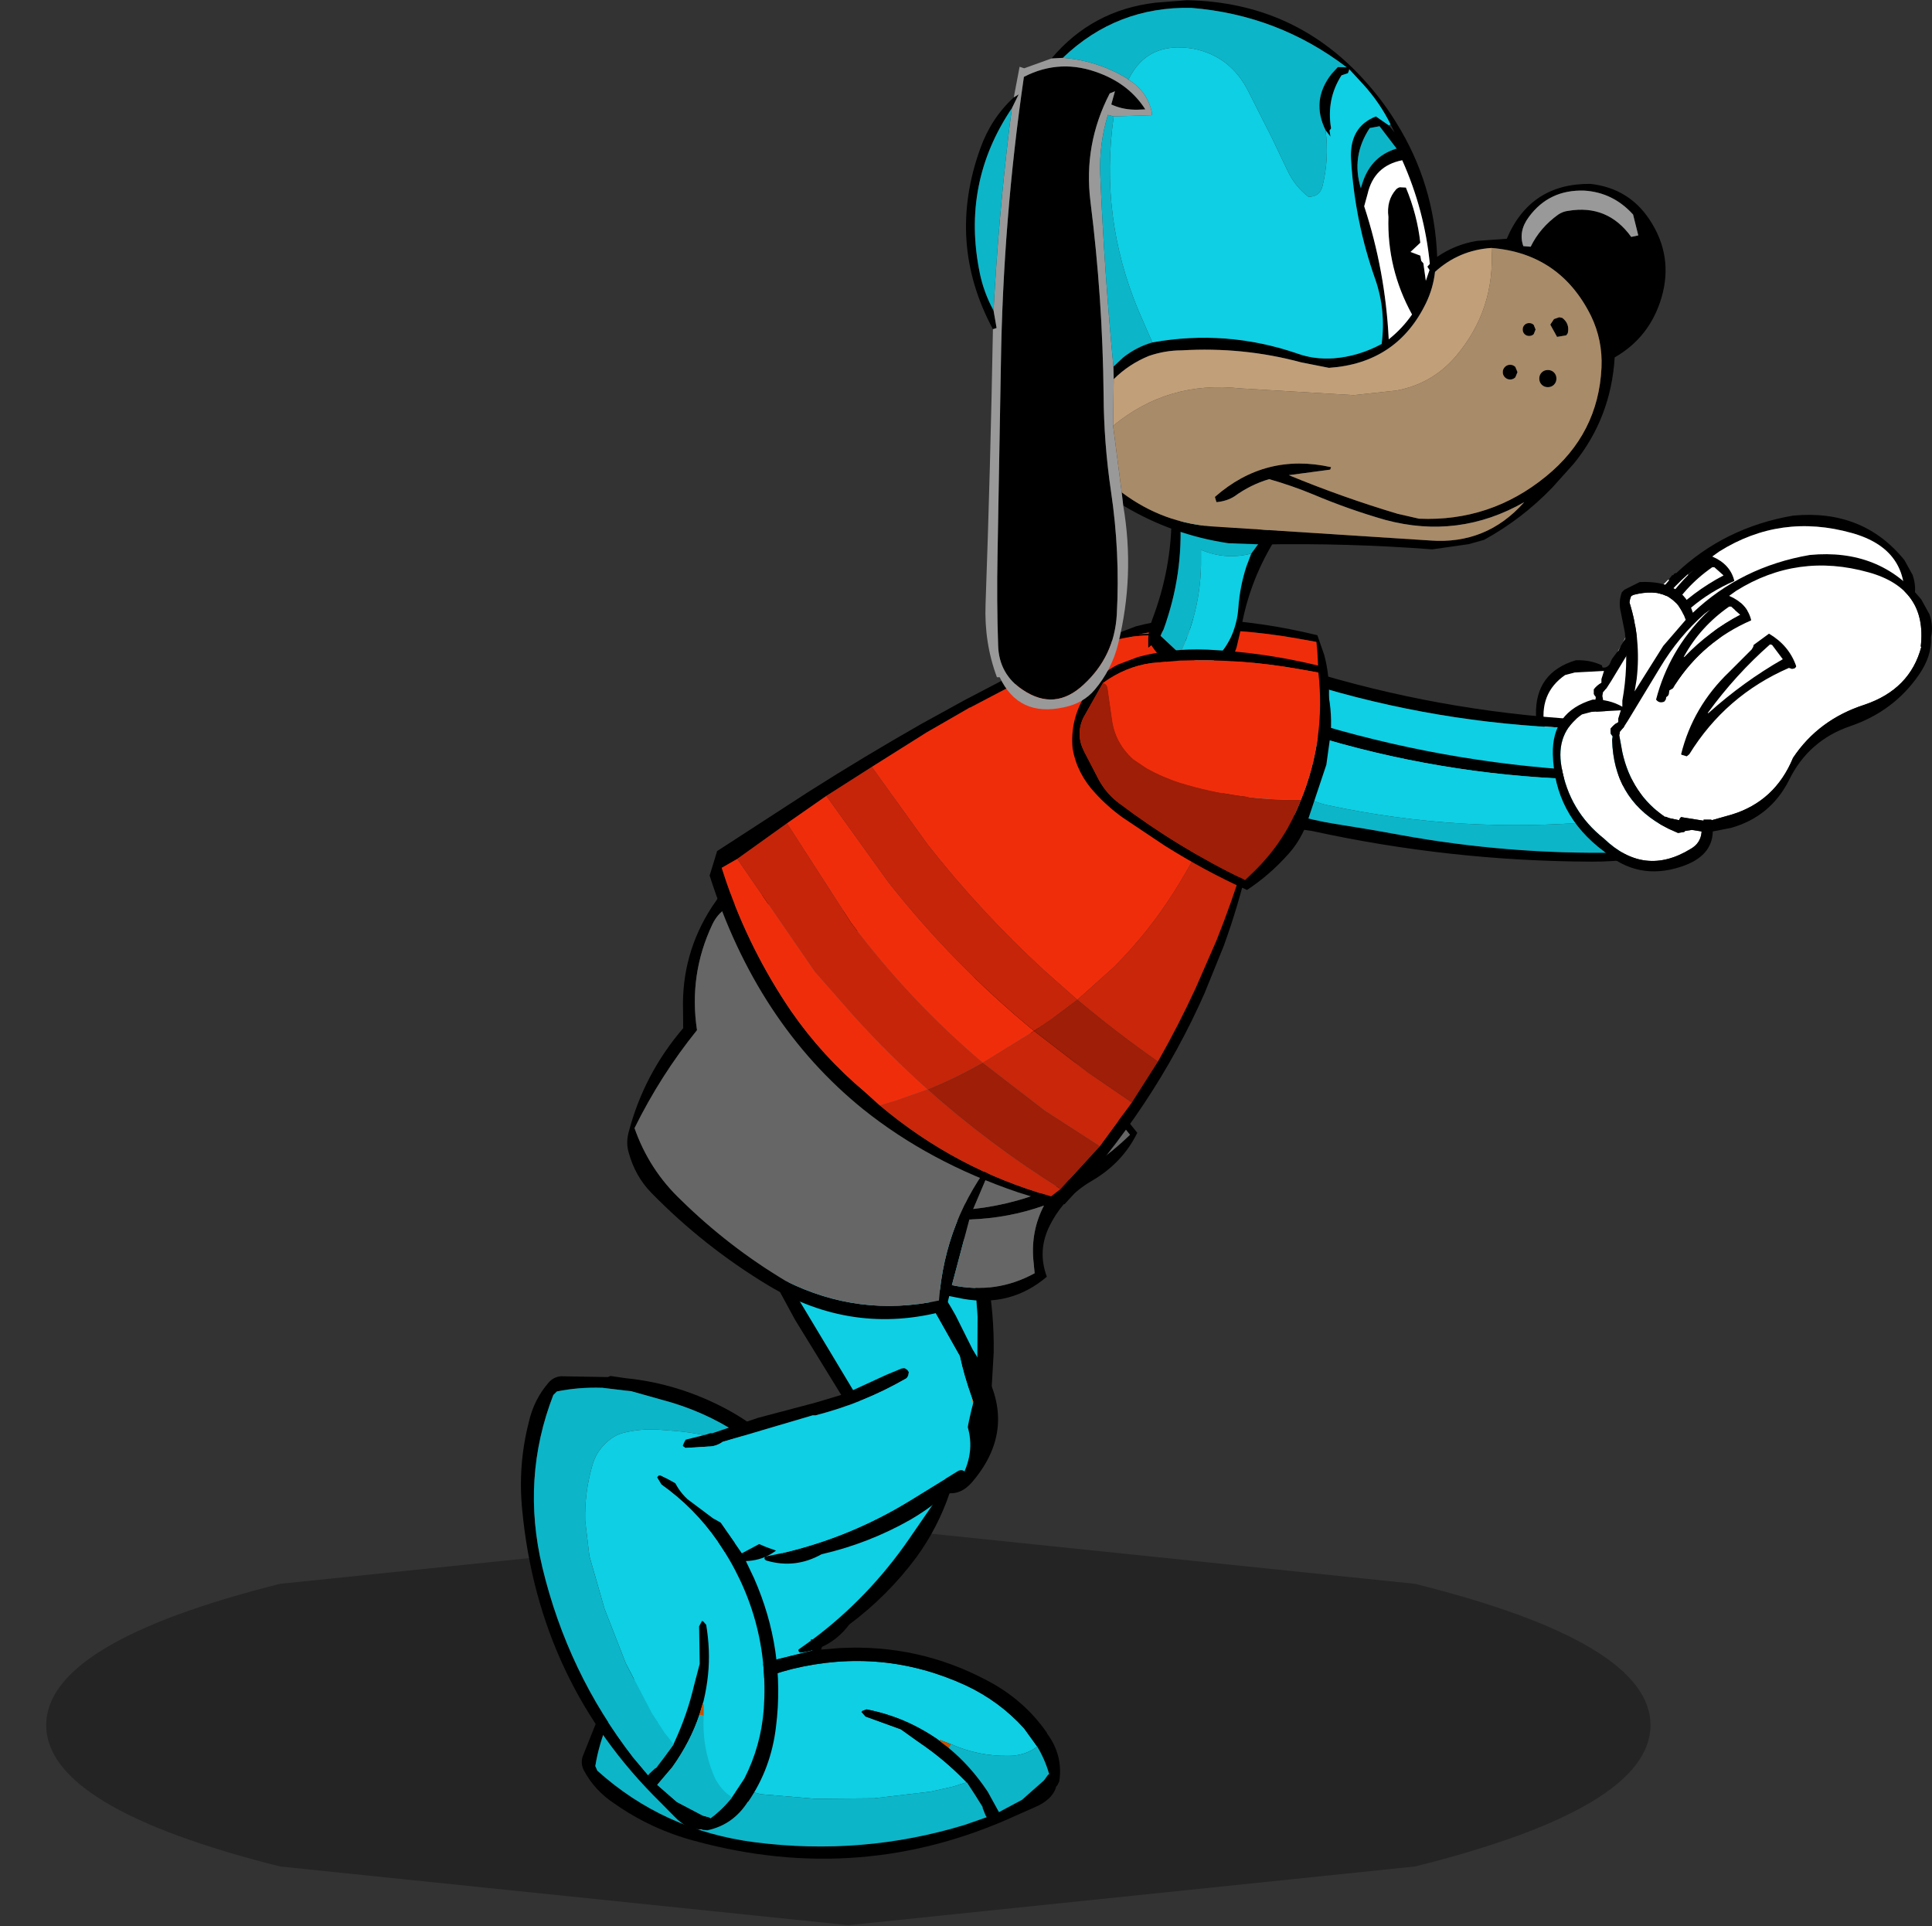 <?xml version="1.0" encoding="UTF-8" standalone="no"?>
<svg xmlns:xlink="http://www.w3.org/1999/xlink" height="188.45px" width="189.05px" xmlns="http://www.w3.org/2000/svg">
  <rect width="100%" height="100%" fill="#333333" stroke="none"/>
  <g transform="matrix(1.0, 0.0, 0.0, 1.0, 118.4, 74.55)">
    <use height="59.0" transform="matrix(0.801, 0.0, 0.0, 0.664, -113.879, 74.656)" width="196.0" xlink:href="#sprite0"/>
    <use height="34.6" transform="matrix(0.994, -0.105, 0.105, 0.994, -37.218, 39.029)" width="14.25" xlink:href="#sprite2"/>
    <use height="28.35" transform="matrix(1.0, 0.0, 0.0, 1.0, -61.45, 78.95)" width="46.8" xlink:href="#sprite3"/>
    <use height="25.35" transform="matrix(0.93, 0.362, -0.362, 0.93, -44.25, 59.656)" width="21.85" xlink:href="#sprite4"/>
    <use height="34.6" transform="matrix(0.809, -0.585, 0.585, 0.809, -48.112, 45.9)" width="14.25" xlink:href="#sprite2"/>
    <use height="60.8" transform="matrix(-0.511, -0.311, -0.311, 0.511, -4.544, 32.179)" width="78.75" xlink:href="#shape4"/>
    <use height="31.0" transform="matrix(1.0, 0.0, 0.0, 1.0, 31.9, -24.15)" width="37.1" xlink:href="#sprite5"/>
    <use height="75.8" transform="matrix(-0.081, 0.594, 0.594, 0.081, 0.239, -10.169)" width="18.25" xlink:href="#shape6"/>
    <use height="41.7" transform="matrix(-0.143, 0.582, 0.582, 0.143, -10.853, -17.646)" width="38.35" xlink:href="#shape7"/>
    <use height="95.5" transform="matrix(-0.413, -0.433, -0.433, 0.413, 21.186, 9.495)" width="81.0" xlink:href="#shape8"/>
    <use height="75.8" transform="matrix(-0.081, 0.594, 0.594, 0.081, 0.439, -5.169)" width="18.25" xlink:href="#shape6"/>
    <use height="28.0" transform="matrix(-0.6, 0.0, 0.0, 0.6, 6.59, -25.55)" width="21.05" xlink:href="#sprite6"/>
    <use height="41.7" transform="matrix(-0.143, 0.582, 0.582, 0.143, -10.653, -14.646)" width="38.35" xlink:href="#shape7"/>
    <use height="31.0" transform="matrix(1.0, 0.0, 0.0, 1.0, 33.55, -20.3)" width="37.1" xlink:href="#sprite7"/>
    <use height="28.35" transform="matrix(0.355, 0.934, -0.934, 0.355, -46.343, 53.529)" width="46.8" xlink:href="#sprite3"/>
    <use height="25.35" transform="matrix(0.705, 0.707, -0.707, 0.705, -36.204, 51.259)" width="21.85" xlink:href="#sprite4"/>
    <use height="115.65" transform="matrix(-0.6, 0.0, 0.0, 0.6, 44.58, -74.529)" width="114.1" xlink:href="#shape11"/>
  </g>
  <defs>
    <g id="sprite0" transform="matrix(1.0, 0.0, 0.0, 1.0, 113.2, 27.4)">
      <use height="59.0" transform="matrix(1.0, 0.0, 0.0, 1.0, -113.2, -27.4)" width="196.0" xlink:href="#sprite1"/>
    </g>
    <g id="sprite1" transform="matrix(1.0, 0.0, 0.0, 1.0, 98.0, 29.55)">
      <use height="7.5" transform="matrix(4.083, 0.0, 0.0, 7.86, -98, -29.525)" width="48.0" xlink:href="#shape0"/>
    </g>
    <g id="shape0" transform="matrix(1.0, 0.0, 0.0, 1.0, 24.0, 3.75)">
      <path d="M24.0 0.0 Q24.0 1.55 16.95 2.65 L0.0 3.75 -17.0 2.65 Q-24.0 1.55 -24.0 0.0 -24.0 -1.55 -17.0 -2.65 L0.0 -3.75 16.95 -2.65 Q24.0 -1.55 24.0 0.0" fill="#000000" fill-opacity="0.286" fill-rule="evenodd" stroke="none"/>
    </g>
    <g id="sprite2" transform="matrix(1.0, 0.0, 0.0, 1.0, 7.1, 14.4)">
      <use height="34.6" transform="matrix(1.0, 0.0, 0.0, 1.0, -7.1, -14.4)" width="14.25" xlink:href="#shape1"/>
    </g>
    <g id="shape1" transform="matrix(1.0, 0.0, 0.0, 1.0, 7.1, 14.4)">
      <path d="M3.45 13.45 Q4.1 11.2 4.9 9.4 L5.7 2.3 5.8 -0.95 Q5.5 -6.05 3.4 -10.6 L2.75 -11.45 2.1 -12.2 Q0.1 -13.35 -1.85 -12.85 -4.05 -10.6 -4.4 -7.2 L-5.65 7.45 -6.05 9.9 -6.2 10.25 -6.7 10.6 -7.0 10.45 -7.1 10.35 -6.1 -2.95 -5.35 -8.75 Q-4.95 -10.85 -3.8 -12.25 L-3.9 -12.4 Q-2.55 -14.4 -0.05 -14.4 4.45 -13.2 5.75 -8.7 7.8 -1.5 6.9 5.95 L6.3 9.6 6.15 11.4 6.05 11.6 Q5.4 18.45 -1.3 20.1 -3.3 20.6 -4.35 19.1 -4.2 18.35 -3.35 18.35 1.7 18.85 3.35 13.8 L3.45 13.45" fill="#000000" fill-rule="evenodd" stroke="none"/>
      <path d="M3.2 13.8 L3.45 13.45 3.35 13.8 3.2 13.8" fill="#ff6600" fill-rule="evenodd" stroke="none"/>
      <path d="M-6.2 10.25 L-6.05 9.9 -5.65 7.45 -4.4 -7.2 Q-4.05 -10.6 -1.85 -12.85 0.1 -13.35 2.1 -12.2 L2.75 -11.45 3.4 -10.6 Q5.5 -6.05 5.8 -0.95 L5.7 2.3 4.9 9.4 Q4.1 11.2 3.45 13.45 L3.2 13.8 2.5 14.05 1.7 14.1 -0.55 13.75 -3.5 12.8 -4.65 12.15 Q-5.8 11.35 -6.2 10.25" fill="#0ecfe4" fill-rule="evenodd" stroke="none"/>
    </g>
    <g id="sprite3" transform="matrix(1.0, 0.0, 0.0, 1.0, 23.4, 14.15)">
      <use height="28.35" transform="matrix(1.0, 0.0, 0.0, 1.0, -23.4, -14.15)" width="46.8" xlink:href="#shape2"/>
    </g>
    <g id="shape2" transform="matrix(1.0, 0.0, 0.0, 1.0, 23.4, 14.15)">
      <path d="M11.6 2.7 L11.35 2.5 Q10.25 1.75 9.05 1.15 6.95 0.1 4.45 -0.4 L4.05 -0.25 3.95 -0.15 4.35 0.3 7.8 1.55 9.55 2.8 Q12.0 4.45 14.05 6.55 L14.25 6.75 13.7 6.9 12.95 7.15 10.7 7.65 5.2 8.3 -0.55 8.35 -5.9 7.9 -9.3 7.05 Q-11.85 6.15 -14.0 4.55 -15.2 3.7 -15.7 2.4 -16.1 1.45 -16.0 0.5 -15.8 -1.15 -15.15 -2.65 L-14.35 -4.35 Q-13.1 -6.95 -11.25 -9.15 L-8.85 -11.9 -6.25 -13.1 -6.1 -13.4 -6.15 -13.75 -6.15 -13.9 -5.3 -13.85 Q-3.9 -13.6 -2.75 -12.7 -1.9 -12.0 -1.4 -11.1 L-1.55 -11.0 -1.6 -10.85 -1.65 -10.7 -1.55 -10.2 Q-1.2 -9.35 -1.15 -8.5 L-0.85 -6.15 -5.1 -5.1 Q-8.35 -3.8 -10.8 -1.4 L-10.85 -1.25 -10.8 -1.15 -10.75 -1.05 -9.95 -1.2 Q-6.65 -3.4 -2.85 -4.35 6.0 -6.5 14.15 -2.75 17.45 -1.2 19.85 1.45 L21.15 3.25 20.6 3.6 Q19.55 4.15 18.35 4.15 15.4 4.2 12.7 3.0 L11.65 2.6 11.6 2.7" fill="#0ecfe4" fill-rule="evenodd" stroke="none"/>
      <path d="M14.25 6.75 L14.05 6.55 Q12.0 4.45 9.55 2.8 L7.8 1.55 4.35 0.3 3.95 -0.15 4.05 -0.25 4.45 -0.4 Q6.95 0.1 9.05 1.15 10.25 1.75 11.35 2.5 L11.6 2.7 12.45 3.35 Q14.6 5.1 16.3 7.65 L17.4 9.65 19.65 8.45 21.8 6.55 22.2 6.0 22.3 5.95 22.3 5.9 Q21.9 4.5 21.15 3.25 L19.85 1.45 Q17.45 -1.2 14.15 -2.75 6.0 -6.5 -2.85 -4.35 -6.65 -3.4 -9.95 -1.2 L-10.75 -1.05 -10.8 -1.15 -10.85 -1.25 -10.8 -1.4 Q-8.35 -3.8 -5.1 -5.1 L-0.85 -6.15 -1.15 -8.5 Q-1.2 -9.35 -1.55 -10.2 L-1.65 -10.7 -1.6 -10.85 -1.55 -11.0 -1.4 -11.1 -1.35 -11.15 -0.9 -11.15 -0.75 -11.1 Q0.85 -8.75 0.0 -6.25 L1.85 -6.4 Q9.5 -6.8 16.2 -3.25 19.85 -1.35 22.1 1.9 L22.1 1.95 Q23.7 4.1 23.3 6.65 L23.1 7.05 23.0 7.15 Q22.65 8.45 20.85 9.2 L19.15 9.95 Q3.95 16.95 -12.45 12.45 -16.7 11.3 -20.25 8.8 -22.15 7.55 -23.2 5.6 -23.55 4.95 -23.35 4.25 L-21.65 0.0 -21.65 -0.1 -21.65 -0.3 -20.9 -1.65 Q-18.6 -6.25 -14.6 -9.75 -11.25 -12.65 -7.2 -14.05 L-6.9 -14.15 -6.25 -13.9 -6.2 -13.85 -6.15 -13.75 -6.1 -13.4 -6.25 -13.1 -8.85 -11.9 -11.85 -10.05 Q-15.2 -7.65 -17.7 -4.15 L-19.55 -1.65 -19.8 -1.15 -20.85 0.85 Q-21.75 3.0 -22.1 5.15 L-21.9 5.6 Q-15.4 11.45 -6.5 12.6 4.05 13.95 14.05 10.9 L16.2 10.15 16.1 10.0 15.8 9.25 15.8 9.15 15.05 7.95 14.3 6.8 14.25 6.75" fill="#000000" fill-rule="evenodd" stroke="none"/>
      <path d="M-11.85 -10.05 L-8.85 -11.9 -11.25 -9.15 -11.85 -10.05 M12.45 3.35 L11.6 2.7 11.65 2.6 12.7 3.0 12.45 3.35" fill="#ca5100" fill-rule="evenodd" stroke="none"/>
      <path d="M14.25 6.75 L14.3 6.8 15.05 7.95 15.8 9.15 15.8 9.25 16.1 10.0 16.2 10.15 14.05 10.9 Q4.05 13.95 -6.5 12.6 -15.4 11.45 -21.9 5.6 L-22.1 5.15 Q-21.75 3.0 -20.85 0.85 L-19.8 -1.15 -19.55 -1.65 -17.7 -4.15 Q-15.2 -7.65 -11.85 -10.05 L-11.25 -9.15 Q-13.1 -6.95 -14.35 -4.35 L-15.15 -2.65 Q-15.8 -1.15 -16.0 0.5 -16.1 1.45 -15.7 2.4 -15.2 3.7 -14.0 4.55 -11.85 6.15 -9.3 7.05 L-5.9 7.9 -0.55 8.35 5.2 8.3 10.7 7.65 12.95 7.15 13.7 6.9 14.25 6.75 M21.15 3.25 Q21.9 4.5 22.3 5.9 L22.3 5.95 22.2 6.0 21.8 6.55 19.65 8.45 17.4 9.65 16.3 7.65 Q14.6 5.1 12.45 3.35 L12.7 3.0 Q15.4 4.2 18.35 4.15 19.55 4.15 20.6 3.6 L21.15 3.25" fill="#0db5c8" fill-rule="evenodd" stroke="none"/>
    </g>
    <g id="sprite4" transform="matrix(1.0, 0.0, 0.0, 1.0, 11.0, 12.65)">
      <use height="25.35" transform="matrix(1.0, 0.0, 0.0, 1.0, -11.0, -12.65)" width="21.85" xlink:href="#shape3"/>
    </g>
    <g id="shape3" transform="matrix(1.0, 0.0, 0.0, 1.0, 11.0, 12.65)">
      <path d="M0.0 -10.8 Q-1.25 -6.15 -3.7 -2.0 L-3.9 -1.8 -8.3 6.3 -8.3 6.35 Q-8.45 7.1 -8.95 7.6 L-10.45 9.3 -10.75 9.35 -10.8 9.3 -10.95 8.9 -11.0 8.7 -10.1 7.2 -10.05 7.1 -10.0 7.05 -9.75 6.55 -9.6 6.4 -9.55 6.3 -7.5 2.15 -4.6 -2.85 -3.15 -5.55 -1.6 -9.75 -1.0 -11.2 -0.85 -11.4 -0.75 -11.45 -0.5 -11.5 -0.25 -11.45 -0.05 -11.15 0.0 -10.95 0.0 -10.8 M3.55 9.85 Q7.15 4.05 8.75 -2.65 L10.0 -7.95 Q10.1 -8.4 10.5 -8.45 L10.7 -8.35 10.85 -8.3 Q11.0 -4.8 10.1 -1.35 8.85 3.2 6.35 7.2 5.55 10.05 3.0 11.45 2.7 11.6 2.6 11.3 L3.55 9.85" fill="#000000" fill-rule="evenodd" stroke="none"/>
      <path d="M0.0 -10.8 L0.6 -11.55 1.0 -11.85 Q3.7 -13.2 6.5 -12.25 9.35 -11.25 10.45 -8.55 L10.5 -8.45 Q10.1 -8.4 10.0 -7.95 L8.75 -2.65 Q7.15 4.05 3.55 9.85 L2.75 10.2 Q1.1 11.05 -0.75 11.4 L-1.4 11.6 -3.65 12.25 -6.75 12.7 Q-8.25 12.75 -9.5 12.1 -10.95 11.35 -10.85 9.8 L-10.8 9.3 -10.75 9.35 -10.45 9.3 -8.95 7.6 Q-8.45 7.1 -8.3 6.35 L-8.3 6.3 -3.9 -1.8 -3.7 -2.0 Q-1.25 -6.15 0.0 -10.8" fill="#0ecfe4" fill-rule="evenodd" stroke="none"/>
    </g>
    <g id="shape4" transform="matrix(1.0, 0.0, 0.0, 1.0, 39.1, 30.45)">
      <path d="M34.9 -0.85 L33.35 1.65 Q34.95 11.45 32.1 20.9 31.6 22.55 30.4 23.65 27.5 26.4 23.85 27.35 11.9 30.4 -0.4 30.35 -16.5 30.25 -27.35 18.8 L-26.6 16.45 -28.8 15.65 Q-36.2 12.75 -38.6 5.45 -35.0 2.6 -34.65 -2.0 -34.25 -7.2 -36.75 -11.8 -39.5 -16.9 -39.0 -22.35 -29.65 -25.85 -20.0 -27.9 -8.7 -30.2 2.75 -30.45 22.65 -30.9 39.5 -20.3 L39.65 -17.7 Q39.9 -8.55 34.9 -0.85 M38.1 -15.35 Q38.45 -19.05 35.3 -21.15 33.4 -22.4 31.3 -23.15 10.05 -30.2 -12.4 -27.65 -25.65 -26.1 -38.15 -21.45 -34.35 -6.85 -22.55 2.25 L-21.2 -7.0 Q-19.5 6.1 -25.55 17.95 -15.8 27.15 -2.45 28.25 8.5 28.3 19.0 25.85 26.05 24.35 31.65 19.75 32.5 10.15 31.25 0.75 37.15 -6.3 38.1 -15.35 M-36.6 6.0 Q-33.0 12.25 -26.05 14.7 L-22.9 4.05 Q-28.25 0.55 -32.15 -4.25 -32.45 0.35 -35.25 4.2 L-36.6 6.0" fill="#000000" fill-rule="evenodd" stroke="none"/>
      <path d="M38.1 -15.35 Q37.15 -6.3 31.25 0.75 32.5 10.15 31.65 19.75 26.05 24.35 19.0 25.85 8.5 28.3 -2.45 28.25 -15.8 27.15 -25.55 17.95 -19.5 6.1 -21.2 -7.0 L-22.55 2.25 Q-34.35 -6.85 -38.15 -21.45 -25.65 -26.1 -12.4 -27.65 10.05 -30.2 31.3 -23.15 33.4 -22.4 35.3 -21.15 38.45 -19.05 38.1 -15.35 M-36.6 6.0 L-35.25 4.2 Q-32.45 0.35 -32.15 -4.25 -28.25 0.55 -22.9 4.05 L-26.05 14.7 Q-33.0 12.25 -36.6 6.0" fill="#666666" fill-rule="evenodd" stroke="none"/>
    </g>
    <g id="sprite5" transform="matrix(1.0, 0.0, 0.0, 1.0, 18.55, 15.5)">
      <use height="31.0" transform="matrix(1.0, 0.0, 0.0, 1.0, -18.55, -15.5)" width="37.1" xlink:href="#shape5"/>
    </g>
    <g id="shape5" transform="matrix(1.0, 0.0, 0.0, 1.0, 18.55, 15.5)">
      <path d="M-3.7 -9.7 Q-6.25 -7.45 -8.05 -4.45 L-11.2 0.75 -11.65 1.45 -11.75 1.55 -12.0 1.85 -12.05 2.2 -11.75 3.85 Q-10.85 7.95 -7.55 10.2 L-7.55 10.15 -7.15 10.3 -6.2 10.5 -6.1 10.3 -6.0 10.2 -3.8 10.55 -3.8 10.45 -3.05 10.45 -3.0 10.5 -1.05 9.95 Q3.2 8.65 4.95 4.4 7.45 0.65 11.95 -0.8 16.4 -2.3 17.5 -6.45 L17.45 -6.5 Q18.1 -12.15 12.35 -13.75 5.4 -15.7 -0.6 -11.95 L-1.3 -11.45 Q0.45 -10.7 0.85 -9.1 L0.85 -9.05 Q-3.85 -7.0 -6.6 -2.75 L-6.8 -2.4 -7.15 -2.2 -7.2 -1.85 Q-7.25 -1.65 -7.45 -1.55 L-7.5 -1.3 -7.65 -1.1 Q-8.15 -0.9 -8.45 -1.3 -7.2 -6.1 -3.65 -9.65 L-3.15 -10.1 -3.7 -9.7 M-5.55 -9.2 L-5.25 -9.6 -5.1 -9.65 -5.05 -9.75 -4.85 -9.85 -4.85 -9.8 Q-0.1 -14.3 6.6 -15.45 13.45 -16.1 17.5 -11.1 L18.3 -9.65 Q18.7 -8.5 18.45 -7.4 18.55 -5.55 17.25 -3.7 14.8 -0.15 10.55 1.3 6.45 2.7 4.55 6.6 2.75 10.15 -1.1 11.25 L-2.9 11.6 Q-2.95 14.05 -6.0 15.05 -10.25 16.45 -13.55 13.55 -18.4 9.95 -18.55 4.05 -18.65 -0.1 -14.65 -1.3 -13.25 -1.35 -12.1 -0.8 L-12.05 -0.6 Q-11.65 -0.5 -11.35 -0.9 L-11.2 -1.25 -11.1 -1.45 -10.5 -2.25 -10.55 -2.1 -10.25 -2.7 -10.1 -2.95 -10.05 -3.0 -10.05 -3.05 -7.75 -6.55 -5.55 -9.1 -5.55 -9.2 M-3.3 0.0 Q0.1 -3.05 3.95 -5.25 L2.9 -6.65 2.7 -6.7 Q-0.65 -3.75 -3.35 -0.05 L-3.4 0.05 -3.3 0.0 M4.55 -4.4 Q-1.65 -1.7 -5.2 4.05 L-5.45 4.25 -5.95 4.1 -6.0 4.05 Q-4.85 -0.6 -1.3 -4.0 L0.9 -6.2 1.05 -6.45 1.1 -6.65 2.6 -7.75 Q4.55 -6.6 5.25 -4.6 L5.25 -4.5 5.1 -4.35 4.85 -4.3 4.55 -4.4 M-1.3 -11.45 L-1.75 -11.15 -1.3 -11.45 M-5.65 -5.5 Q-3.25 -8.0 -0.2 -9.6 L-1.1 -10.4 -1.3 -10.4 Q-4.1 -8.45 -5.7 -5.55 L-5.75 -5.45 -5.65 -5.5 M-11.9 -0.25 L-14.75 -0.1 -15.7 0.15 Q-18.3 1.95 -17.7 5.3 -16.95 9.6 -13.55 12.3 -9.6 16.1 -5.05 13.3 -4.1 12.75 -4.0 11.7 L-4.0 11.6 -4.95 11.45 -5.6 11.55 -5.7 11.65 -6.3 11.75 -7.2 11.35 -7.95 10.95 Q-12.6 8.25 -12.75 2.65 L-12.7 2.3 -12.85 2.1 -12.9 2.0 -12.9 1.7 -12.9 1.55 Q-12.6 1.15 -12.15 0.9 L-12.15 0.55 -11.9 -0.25" fill="#000000" fill-rule="evenodd" stroke="none"/>
      <path d="M-3.65 -9.65 Q-7.2 -6.1 -8.45 -1.3 -8.15 -0.9 -7.65 -1.1 L-7.5 -1.3 -7.45 -1.55 Q-7.25 -1.65 -7.2 -1.85 L-7.15 -2.2 -6.8 -2.4 -6.6 -2.75 Q-3.85 -7.0 0.85 -9.05 L0.85 -9.1 Q0.45 -10.7 -1.3 -11.45 L-0.6 -11.95 Q5.4 -15.7 12.35 -13.75 18.1 -12.15 17.45 -6.5 L17.5 -6.45 Q16.4 -2.3 11.95 -0.8 7.45 0.65 4.95 4.4 3.2 8.65 -1.05 9.95 L-3.0 10.5 -3.05 10.45 -3.8 10.45 -3.8 10.55 -6.0 10.2 -6.1 10.3 -6.2 10.5 -7.15 10.3 -7.55 10.15 -7.55 10.2 Q-10.85 7.95 -11.75 3.85 L-12.05 2.2 -12.0 1.85 -11.75 1.55 -11.65 1.45 -11.2 0.75 -8.05 -4.45 Q-6.25 -7.45 -3.7 -9.7 L-3.65 -9.65 M-10.5 -2.25 L-10.25 -2.7 -10.55 -2.1 -10.5 -2.25 M-10.05 -3.05 L-9.7 -3.7 -9.65 -3.85 -9.6 -4.05 -9.45 -4.25 -7.9 -6.5 -7.85 -6.7 -7.85 -6.75 -6.6 -8.25 -6.35 -8.45 -5.65 -9.15 -5.55 -9.2 -5.55 -9.1 -7.75 -6.55 -10.05 -3.05 M-3.35 -0.05 Q-0.65 -3.75 2.7 -6.7 L2.9 -6.65 3.95 -5.25 Q0.1 -3.05 -3.3 0.0 L-3.35 -0.05 M4.55 -4.4 L4.85 -4.3 5.1 -4.35 5.25 -4.5 5.25 -4.6 Q4.55 -6.6 2.6 -7.75 L1.1 -6.65 1.05 -6.45 0.9 -6.2 -1.3 -4.0 Q-4.85 -0.6 -6.0 4.05 L-5.95 4.1 -5.45 4.25 -5.2 4.05 Q-1.65 -1.7 4.55 -4.4 M-5.7 -5.55 Q-4.1 -8.45 -1.3 -10.4 L-1.1 -10.4 -0.2 -9.6 Q-3.25 -8.0 -5.65 -5.5 L-5.7 -5.55 M-11.9 -0.25 L-12.15 0.55 -12.15 0.9 Q-12.6 1.15 -12.9 1.55 L-12.9 1.7 -12.9 2.0 -12.85 2.1 -12.7 2.3 -12.75 2.65 Q-12.6 8.25 -7.95 10.95 L-7.2 11.35 -6.3 11.75 -5.7 11.65 -5.6 11.55 -4.95 11.45 -4.0 11.6 -4.0 11.7 Q-4.1 12.75 -5.05 13.3 -9.6 16.1 -13.55 12.3 -16.95 9.6 -17.7 5.3 -18.3 1.95 -15.7 0.15 L-14.75 -0.1 -11.9 -0.25" fill="#ffffff" fill-rule="evenodd" stroke="none"/>
    </g>
    <g id="shape6" transform="matrix(1.0, 0.0, 0.0, 1.0, 9.0, 37.85)">
      <path d="M-2.0 -37.85 Q3.2 -37.85 5.4 -32.95 7.05 -29.25 7.95 -25.4 8.6 -22.55 8.55 -19.45 10.4 3.6 7.35 26.5 6.9 29.95 5.95 33.4 4.95 37.0 1.2 37.8 -2.2 38.55 -4.45 35.6 -7.9 31.25 -7.4 25.6 -5.3 2.8 -8.7 -19.8 -9.3 -23.9 -8.75 -28.2 -8.05 -33.5 -4.3 -36.8 -3.35 -37.55 -2.0 -37.85 M-5.8 23.25 Q-6.55 28.35 -4.5 33.25 -3.4 35.95 -0.6 36.55 L1.05 36.5 Q3.8 35.75 4.75 32.9 L5.3 30.6 Q8.05 12.85 7.25 -5.05 7.0 -10.4 6.9 -15.75 6.75 -23.4 4.4 -30.75 2.65 -36.25 -2.65 -35.95 -5.45 -35.45 -6.55 -32.85 -8.2 -29.0 -7.45 -24.5 -3.5 -2.9 -5.35 19.1 L-5.8 23.25" fill="#000000" fill-rule="evenodd" stroke="none"/>
      <path d="M-7.45 -24.5 Q-4.25 -28.5 -0.35 -25.5 3.7 -22.45 4.05 -17.35 5.7 4.8 0.75 26.4 L-0.45 26.6 Q-4.1 26.55 -5.8 23.25 L-5.35 19.1 Q-3.5 -2.9 -7.45 -24.5" fill="#0ecfe4" fill-rule="evenodd" stroke="none"/>
      <path d="M-5.8 23.25 Q-4.1 26.55 -0.45 26.6 L0.75 26.4 Q5.7 4.8 4.05 -17.35 3.7 -22.45 -0.35 -25.5 -4.25 -28.5 -7.45 -24.5 -8.2 -29.0 -6.55 -32.85 -5.45 -35.45 -2.65 -35.95 2.65 -36.25 4.4 -30.75 6.75 -23.4 6.9 -15.75 7.0 -10.4 7.25 -5.05 8.05 12.85 5.3 30.6 L4.75 32.9 Q3.8 35.75 1.05 36.5 L-0.6 36.55 Q-3.4 35.95 -4.5 33.25 -6.55 28.35 -5.8 23.25" fill="#0db5c8" fill-rule="evenodd" stroke="none"/>
    </g>
    <g id="shape7" transform="matrix(1.0, 0.0, 0.0, 1.0, 19.15, 20.6)">
      <path d="M2.8 18.4 Q9.95 17.5 15.95 13.75 L17.7 12.65 Q15.2 0.8 10.45 -10.25 9.5 -12.55 7.6 -14.35 L3.55 -17.9 Q1.2 -19.9 -1.75 -19.3 L-8.0 -17.55 Q-11.45 -14.65 -13.05 -10.65 L-14.55 -6.25 Q-17.2 3.1 -17.85 13.0 L-18.05 16.2 Q-7.85 19.95 2.8 18.4 M12.55 -9.2 L15.35 -1.5 Q17.8 5.85 19.2 13.35 15.95 16.35 12.0 18.45 9.65 19.75 6.7 20.2 L-3.75 21.05 -9.05 20.5 Q-13.05 19.75 -16.3 17.95 L-19.15 16.1 Q-19.15 6.8 -17.35 -2.35 -16.2 -8.05 -13.5 -13.0 L-11.5 -15.9 Q-9.25 -18.55 -5.95 -19.7 -1.15 -21.45 3.6 -19.8 7.35 -18.15 9.75 -14.5 11.45 -11.95 12.55 -9.2" fill="#000000" fill-rule="evenodd" stroke="none"/>
      <path d="M2.8 18.4 Q5.35 8.6 4.8 -1.35 4.6 -4.35 3.8 -7.3 L2.9 -9.75 Q1.0 -13.3 -2.65 -14.7 L-7.25 -16.55 Q-8.05 -16.85 -8.0 -17.55 L-1.75 -19.3 Q1.2 -19.9 3.55 -17.9 L7.6 -14.35 Q9.5 -12.55 10.45 -10.25 15.2 0.8 17.7 12.65 L15.95 13.75 Q9.95 17.5 2.8 18.4" fill="#9e1e07" fill-rule="evenodd" stroke="none"/>
      <path d="M-8.0 -17.55 Q-8.05 -16.85 -7.25 -16.55 L-2.65 -14.7 Q1.0 -13.3 2.9 -9.75 L3.8 -7.3 Q4.6 -4.35 4.8 -1.35 5.35 8.6 2.8 18.4 -7.85 19.95 -18.05 16.2 L-17.85 13.0 Q-17.2 3.1 -14.55 -6.25 L-13.05 -10.65 Q-11.45 -14.65 -8.0 -17.55" fill="#f02d0b" fill-rule="evenodd" stroke="none"/>
    </g>
    <g id="shape8" transform="matrix(1.0, 0.0, 0.0, 1.0, 40.45, 47.0)">
      <path d="M28.95 -10.15 L25.85 -21.0 23.0 -29.5 22.9 -29.8 Q21.1 -34.8 18.35 -38.2 11.25 -46.95 -1.95 -45.05 L-2.25 -45.0 -5.4 -43.2 Q-8.2 -41.4 -10.55 -39.1 -8.3 -41.65 -6.05 -43.4 -3.65 -45.2 -1.25 -46.1 8.6 -49.8 18.7 -38.25 L18.75 -38.2 Q22.1 -34.35 24.3 -29.75 25.5 -27.25 26.35 -24.45 L27.35 -21.15 30.5 -10.2 32.55 -2.45 Q35.15 8.0 37.25 18.55 L40.55 36.05 38.5 39.7 Q15.75 50.8 -6.5 47.9 -20.2 46.05 -33.7 39.0 -37.2 37.15 -40.45 34.8 -39.15 13.4 -31.3 -5.55 L-27.85 -13.2 Q-24.75 -19.45 -20.9 -25.35 L-15.35 -33.35 -15.0 -33.8 -15.3 -33.35 -15.9 -32.45 -20.15 -25.2 Q-23.55 -19.15 -26.4 -12.9 L-29.65 -5.15 Q-32.15 1.15 -34.1 7.65 L-36.0 15.35 -37.55 24.05 -38.2 33.55 -38.0 35.5 Q-24.0 43.75 -7.9 45.5 L-4.6 45.75 Q4.45 46.75 13.3 45.35 25.05 43.4 35.95 38.4 L38.05 37.4 37.35 34.55 35.95 24.65 34.75 16.9 33.05 8.25 30.95 -2.1 29.0 -10.1 28.95 -10.15" fill="#000000" fill-rule="evenodd" stroke="none"/>
      <path d="M29.0 -10.1 L28.7 -10.1 28.95 -10.15 29.0 -10.1" fill="#d6280a" fill-rule="evenodd" stroke="none"/>
      <path d="M-15.3 -33.35 L-15.0 -33.8 -15.1 -33.3 -15.3 -33.35" fill="#6666cc" fill-rule="evenodd" stroke="none"/>
      <path d="M-2.25 -45.0 L-1.95 -45.05 Q11.25 -46.95 18.35 -38.2 21.1 -34.8 22.9 -29.8 L23.0 -29.5 25.85 -21.0 28.95 -10.15 28.7 -10.1 29.0 -10.1 30.95 -2.1 33.05 8.25 17.55 10.4 Q3.5 11.75 -10.65 10.8 L-17.7 10.2 -17.95 2.15 Q-17.75 -5.85 -15.8 -13.55 -13.95 -20.9 -11.05 -27.85 L-8.85 -32.85 Q-5.9 -39.15 -2.05 -44.85 L-2.25 -45.0 M34.75 16.9 L35.95 24.65 16.9 28.3 Q1.15 30.15 -14.45 28.5 L-16.5 18.85 Q0.45 20.9 17.55 19.3 L34.75 16.9 M37.35 34.55 L38.05 37.4 35.95 38.4 Q25.05 43.4 13.3 45.35 4.45 46.75 -4.6 45.75 L-7.9 45.5 -9.1 43.15 -11.4 38.05 Q-3.0 38.7 5.45 38.5 L15.25 38.1 37.35 34.55" fill="#f02d0b" fill-rule="evenodd" stroke="none"/>
      <path d="M-17.7 10.2 L-10.65 10.8 Q3.5 11.75 17.55 10.4 L33.05 8.25 34.75 16.9 17.55 19.3 Q0.45 20.9 -16.5 18.85 L-17.05 15.65 -17.7 10.2 M35.95 24.65 L37.35 34.55 15.25 38.1 5.45 38.5 Q-3.0 38.7 -11.4 38.05 -12.95 34.15 -14.05 30.05 L-14.45 28.5 Q1.15 30.15 16.9 28.3 L35.95 24.65" fill="#c62509" fill-rule="evenodd" stroke="none"/>
      <path d="M-2.25 -45.0 L-2.05 -44.85 Q-5.9 -39.15 -8.85 -32.85 L-11.05 -27.85 Q-13.95 -20.9 -15.8 -13.55 -17.75 -5.85 -17.95 2.15 L-17.7 10.2 Q-25.9 9.3 -34.1 7.65 -32.15 1.15 -29.65 -5.15 L-26.4 -12.9 Q-23.55 -19.15 -20.15 -25.2 L-15.9 -32.45 -15.3 -33.35 -15.1 -33.3 -15.0 -33.8 Q-13.0 -36.75 -10.55 -39.1 -8.2 -41.4 -5.4 -43.2 L-2.25 -45.0 M-7.9 45.5 Q-24.0 43.75 -38.0 35.5 L-38.2 33.55 Q-24.9 36.95 -11.4 38.05 L-9.1 43.15 -7.9 45.5 M-37.55 24.05 L-36.0 15.35 -27.5 17.15 -16.5 18.85 -14.45 28.5 -27.15 26.55 -37.55 24.05" fill="#c9260a" fill-rule="evenodd" stroke="none"/>
      <path d="M-38.2 33.55 L-37.55 24.05 -27.15 26.55 -14.45 28.5 -14.05 30.05 Q-12.95 34.15 -11.4 38.05 -24.9 36.95 -38.2 33.55 M-36.0 15.35 L-34.1 7.65 Q-25.9 9.3 -17.7 10.2 L-17.05 15.65 -16.5 18.85 -27.5 17.15 -36.0 15.35" fill="#9e1e07" fill-rule="evenodd" stroke="none"/>
    </g>
    <g id="sprite6" transform="matrix(1.0, 0.0, 0.0, 1.0, 10.65, 14.0)">
      <use height="28.0" transform="matrix(1.0, 0.0, 0.0, 1.0, -10.65, -14.0)" width="21.05" xlink:href="#shape9"/>
    </g>
    <g id="shape9" transform="matrix(1.0, 0.0, 0.0, 1.0, 10.65, 14.0)">
      <path d="M6.6 -11.55 Q6.6 -2.9 9.75 5.35 10.3 6.8 10.4 8.4 L10.4 9.95 9.9 9.55 Q6.25 15.2 -0.15 13.65 -3.1 12.8 -4.0 9.9 L-4.8 6.5 Q-6.25 -1.45 -10.65 -8.25 L-10.4 -11.25 Q-5.85 -10.25 -1.25 -11.15 2.25 -12.05 5.4 -14.0 L6.6 -11.55 M5.25 10.95 L8.4 8.0 7.9 6.95 Q4.65 -1.95 5.2 -11.45 L5.2 -11.55 5.15 -11.55 Q-1.75 -7.9 -9.4 -9.5 L-6.4 -5.4 -5.6 -3.3 Q-4.55 -0.05 -4.3 3.3 -3.95 8.8 0.1 12.4 L1.55 12.25 Q3.45 12.05 5.25 10.95" fill="#000000" fill-rule="evenodd" stroke="none"/>
      <path d="M-6.4 -5.4 Q-2.25 -4.3 1.8 -6.0 L1.8 -3.5 Q1.95 4.1 5.25 10.95 3.45 12.05 1.55 12.25 L0.1 12.4 Q-3.95 8.8 -4.3 3.3 -4.55 -0.05 -5.6 -3.3 L-6.4 -5.4" fill="#0ecfe4" fill-rule="evenodd" stroke="none"/>
      <path d="M5.25 10.95 Q1.95 4.1 1.8 -3.5 L1.8 -6.0 Q-2.25 -4.3 -6.4 -5.4 L-9.4 -9.5 Q-1.75 -7.9 5.15 -11.55 L5.2 -11.45 Q4.65 -1.95 7.9 6.95 L8.4 8.0 5.25 10.95" fill="#0db5c8" fill-rule="evenodd" stroke="none"/>
    </g>
    <g id="sprite7" transform="matrix(1.0, 0.0, 0.0, 1.0, 18.55, 15.5)">
      <use height="31.0" transform="matrix(1.0, 0.0, 0.0, 1.0, -18.55, -15.5)" width="37.1" xlink:href="#shape10"/>
    </g>
    <g id="shape10" transform="matrix(1.0, 0.0, 0.0, 1.0, 18.55, 15.5)">
      <path d="M-3.65 -9.65 Q-7.2 -6.1 -8.45 -1.3 -8.15 -0.9 -7.65 -1.1 L-7.5 -1.3 -7.45 -1.55 Q-7.25 -1.65 -7.2 -1.85 L-7.15 -2.2 -6.8 -2.4 -6.6 -2.75 Q-3.85 -7.0 0.85 -9.05 L0.85 -9.1 Q0.45 -10.7 -1.3 -11.45 L-0.6 -11.95 Q5.4 -15.7 12.35 -13.75 18.1 -12.15 17.45 -6.5 L17.5 -6.45 Q16.4 -2.3 11.95 -0.8 7.45 0.65 4.95 4.4 3.2 8.65 -1.05 9.95 L-3.0 10.5 -3.05 10.45 -3.8 10.45 -3.8 10.55 -6.0 10.2 -6.1 10.3 -6.2 10.5 -7.15 10.3 -7.55 10.15 -7.55 10.2 Q-10.85 7.95 -11.75 3.85 L-12.05 2.2 -12.0 1.85 -11.75 1.55 -11.65 1.45 -11.2 0.75 -8.05 -4.45 Q-6.25 -7.45 -3.7 -9.7 L-3.65 -9.65 M-5.7 -5.55 Q-4.1 -8.45 -1.3 -10.4 L-1.1 -10.4 -0.2 -9.6 Q-3.25 -8.0 -5.65 -5.5 L-5.7 -5.55 M-3.35 -0.05 Q-0.65 -3.75 2.7 -6.7 L2.9 -6.65 3.95 -5.25 Q0.1 -3.05 -3.3 0.0 L-3.35 -0.05 M1.1 -6.65 L1.05 -6.45 0.9 -6.2 -1.3 -4.0 Q-4.85 -0.6 -6.0 4.05 L-5.95 4.1 -5.45 4.25 -5.2 4.05 Q-1.65 -1.7 4.55 -4.4 L4.85 -4.3 5.1 -4.35 5.25 -4.5 5.25 -4.6 Q4.55 -6.6 2.6 -7.75 L1.1 -6.65 M-11.9 -0.25 L-12.15 0.55 -12.15 0.9 Q-12.6 1.15 -12.9 1.55 L-12.9 1.7 -12.9 2.0 -12.85 2.1 -12.7 2.3 -12.75 2.65 Q-12.6 8.25 -7.95 10.95 L-7.2 11.35 -6.3 11.75 -5.7 11.65 -5.6 11.55 -4.95 11.45 -4.0 11.6 -4.0 11.7 Q-4.1 12.75 -5.05 13.3 -9.6 16.1 -13.55 12.3 -16.95 9.6 -17.7 5.3 -18.3 1.95 -15.7 0.15 L-14.75 -0.1 -11.9 -0.25 M-11.05 -10.8 L-11.0 -11.1 -10.9 -11.4 -10.85 -11.45 -10.65 -11.55 Q-6.75 -12.55 -5.55 -9.1 L-7.75 -6.55 -10.55 -2.1 -10.35 -3.3 Q-9.9 -7.15 -11.05 -10.8" fill="#ffffff" fill-rule="evenodd" stroke="none"/>
      <path d="M-1.3 -11.45 L-1.75 -11.15 -1.3 -11.45 Q0.45 -10.7 0.85 -9.1 L0.85 -9.05 Q-3.85 -7.0 -6.6 -2.75 L-6.8 -2.4 -7.15 -2.2 -7.2 -1.85 Q-7.25 -1.65 -7.45 -1.55 L-7.5 -1.3 -7.65 -1.1 Q-8.15 -0.9 -8.45 -1.3 -7.2 -6.1 -3.65 -9.65 L-3.15 -10.1 -3.7 -9.7 Q-6.25 -7.45 -8.05 -4.45 L-11.2 0.75 -11.65 1.45 -11.75 1.55 -12.0 1.85 -12.05 2.2 -11.75 3.85 Q-10.85 7.95 -7.55 10.2 L-7.55 10.15 -7.15 10.3 -6.2 10.5 -6.1 10.3 -6.0 10.2 -3.8 10.55 -3.8 10.45 -3.05 10.45 -3.0 10.5 -1.05 9.95 Q3.2 8.65 4.95 4.4 7.45 0.65 11.95 -0.8 16.4 -2.3 17.5 -6.45 L17.45 -6.5 Q18.1 -12.15 12.35 -13.75 5.4 -15.7 -0.6 -11.95 L-1.3 -11.45 M-5.65 -5.5 Q-3.25 -8.0 -0.2 -9.6 L-1.1 -10.4 -1.3 -10.4 Q-4.1 -8.45 -5.7 -5.55 L-5.75 -5.45 -5.65 -5.5 M1.1 -6.65 L2.6 -7.75 Q4.55 -6.6 5.25 -4.6 L5.25 -4.5 5.1 -4.35 4.85 -4.3 4.55 -4.4 Q-1.65 -1.7 -5.2 4.05 L-5.45 4.25 -5.95 4.1 -6.0 4.05 Q-4.85 -0.6 -1.3 -4.0 L0.9 -6.2 1.05 -6.45 1.1 -6.65 M-3.3 0.0 Q0.1 -3.05 3.95 -5.25 L2.9 -6.65 2.7 -6.7 Q-0.65 -3.75 -3.35 -0.05 L-3.4 0.05 -3.3 0.0 M6.6 -15.45 Q13.45 -16.1 17.5 -11.1 L18.3 -9.65 Q18.7 -8.5 18.45 -7.4 18.55 -5.55 17.25 -3.7 14.8 -0.15 10.55 1.3 6.45 2.7 4.55 6.6 2.75 10.15 -1.1 11.25 L-2.9 11.6 Q-2.95 14.05 -6.0 15.05 -10.25 16.45 -13.55 13.55 -18.4 9.95 -18.55 4.05 -18.65 -0.1 -14.65 -1.3 -13.05 -1.35 -11.75 -0.6 L-11.75 -1.2 Q-11.15 -4.5 -11.5 -7.85 L-11.9 -9.85 Q-12.15 -10.85 -11.8 -11.8 L-11.55 -12.05 -10.05 -12.8 Q-5.85 -13.0 -4.85 -9.8 -0.1 -14.3 6.6 -15.45 M-11.05 -10.8 Q-9.9 -7.15 -10.35 -3.3 L-10.55 -2.1 -7.75 -6.55 -5.55 -9.1 Q-6.75 -12.55 -10.65 -11.55 L-10.85 -11.45 -10.9 -11.4 -11.0 -11.1 -11.05 -10.8 M-11.9 -0.25 L-14.75 -0.1 -15.7 0.15 Q-18.3 1.95 -17.7 5.3 -16.95 9.6 -13.55 12.3 -9.6 16.1 -5.05 13.3 -4.1 12.75 -4.0 11.7 L-4.0 11.6 -4.95 11.45 -5.6 11.55 -5.7 11.65 -6.3 11.75 -7.2 11.35 -7.95 10.95 Q-12.6 8.25 -12.75 2.65 L-12.7 2.3 -12.85 2.1 -12.9 2.0 -12.9 1.7 -12.9 1.55 Q-12.6 1.15 -12.15 0.9 L-12.15 0.55 -11.9 -0.25" fill="#000000" fill-rule="evenodd" stroke="none"/>
    </g>
    <g id="shape11" transform="matrix(1.0, 0.0, 0.0, 1.0, 54.55, 50.55)">
      <path d="M33.9 31.85 Q25.9 36.65 16.7 38.0 L11.15 38.2 Q-2.7 37.95 -16.5 39.0 L-22.45 38.15 -24.95 37.45 Q-31.15 34.05 -36.1 28.9 L-39.6 25.0 Q-45.65 17.55 -46.25 7.7 -52.0 4.4 -53.9 -2.1 -55.85 -8.85 -51.95 -14.75 -48.55 -19.9 -42.3 -20.6 -32.5 -20.7 -28.65 -11.65 L-23.75 -11.3 Q-20.2 -10.7 -17.3 -8.7 -16.85 -20.6 -10.65 -30.55 -8.6 -33.9 -6.0 -36.85 5.65 -50.25 23.55 -50.55 L28.6 -50.15 Q38.95 -48.95 45.6 -41.05 L43.75 -41.15 43.7 -41.2 Q34.95 -49.55 22.8 -49.3 8.65 -48.15 -2.55 -39.6 L-1.1 -39.65 -0.05 -38.5 Q3.3 -34.2 0.9 -29.35 L0.1 -28.3 0.25 -29.3 0.0 -29.65 Q0.8 -34.4 -1.7 -38.3 L-2.75 -38.65 -2.95 -39.2 -2.8 -39.4 -3.0 -39.25 -5.35 -36.7 Q-8.0 -33.75 -9.7 -30.3 L-10.35 -29.0 -9.4 -30.15 -7.3 -31.6 Q-2.95 -29.9 -3.25 -24.6 -3.85 -14.5 -7.2 -5.05 -8.95 0.0 -8.25 5.5 -4.45 7.55 -0.35 7.85 2.8 8.05 5.55 7.05 17.1 3.1 29.15 5.25 31.75 6.0 33.9 7.7 L35.5 9.2 35.45 11.25 Q33.0 8.8 29.7 7.45 27.05 6.55 24.4 6.55 14.35 5.95 4.9 8.5 L0.35 9.4 Q-10.75 8.65 -15.5 -1.2 -16.65 -3.6 -16.95 -6.25 -20.85 -9.8 -26.15 -10.15 -37.35 -9.25 -42.4 0.95 -44.3 4.9 -44.1 9.35 -43.6 20.15 -35.05 27.1 -26.0 34.5 -14.35 34.0 L-10.85 33.2 Q-1.95 30.55 6.9 26.9 L0.15 26.0 0.0 25.6 Q10.7 23.2 18.95 30.45 L18.7 31.3 Q17.0 31.15 15.75 30.35 13.15 28.45 10.1 27.55 6.4 28.6 2.9 30.05 -2.9 32.5 -8.85 34.2 -20.8 37.4 -31.5 31.3 -25.35 38.25 -16.15 37.55 L18.85 35.3 Q27.3 34.85 34.15 29.7 L33.9 31.85 M51.75 -34.7 Q55.45 -31.3 57.2 -26.4 62.75 -11.05 55.15 3.1 L54.55 2.9 55.05 0.05 Q56.65 -2.9 57.3 -6.1 60.3 -20.75 52.05 -32.95 L50.95 -35.2 51.75 -34.7 M35.5 -33.4 Q33.7 -32.65 31.55 -32.7 L30.3 -32.75 Q32.85 -36.75 37.65 -38.6 44.1 -41.15 50.1 -38.05 53.5 -14.75 53.85 8.75 L54.4 39.95 Q54.55 47.35 54.3 54.7 54.15 59.35 50.3 61.9 45.05 65.45 40.35 61.05 35.35 56.45 34.95 49.65 34.4 39.5 35.9 29.5 37.05 21.7 37.1 13.9 37.25 -1.9 39.25 -17.75 40.4 -27.05 36.1 -35.35 L35.25 -35.7 35.85 -33.55 35.5 -33.4 M-49.25 -15.6 L-50.1 -12.2 -48.95 -11.95 Q-45.1 -17.3 -38.65 -16.2 -37.8 -16.1 -37.05 -15.6 -34.05 -13.45 -32.55 -10.35 L-31.35 -10.45 Q-30.5 -12.85 -32.25 -15.2 -35.55 -19.7 -41.3 -19.5 -46.0 -19.2 -49.25 -15.6 M-10.65 -26.4 L-10.8 -26.2 -10.5 -26.3 Q-6.6 -25.05 -5.2 -21.0 L-4.85 -19.9 Q-3.25 -25.1 -6.3 -29.7 L-7.9 -30.0 -10.65 -26.4 M-5.4 -16.95 L-5.95 -18.95 Q-7.0 -23.55 -11.6 -24.45 -15.25 -16.3 -16.1 -7.55 L-15.7 -7.1 -16.05 -6.55 -15.45 -4.8 -15.05 -7.65 -14.7 -8.05 -14.55 -8.9 -12.95 -9.5 -14.55 -11.0 Q-14.05 -15.55 -12.2 -20.0 L-11.2 -20.05 Q-10.85 -19.95 -10.6 -19.7 -9.0 -17.9 -9.35 -15.2 -9.1 -6.75 -13.2 0.7 -11.6 3.0 -9.4 4.75 -8.85 -6.4 -5.4 -16.95 M-36.75 11.15 Q-36.75 10.55 -36.35 10.15 -35.95 9.75 -35.35 9.75 -34.75 9.75 -34.35 10.15 -33.95 10.55 -33.95 11.15 -33.95 11.75 -34.35 12.15 -34.75 12.55 -35.35 12.55 -35.95 12.55 -36.35 12.15 -36.75 11.75 -36.75 11.15 M-36.35 1.45 L-35.75 2.35 -36.85 4.35 -38.35 4.1 -38.6 3.75 Q-38.95 2.2 -37.7 1.25 L-37.2 1.15 -36.35 1.45 M-33.05 2.4 Q-32.75 2.1 -32.3 2.1 -31.85 2.1 -31.55 2.4 -31.25 2.7 -31.25 3.15 -31.25 3.6 -31.55 3.9 -31.85 4.2 -32.3 4.2 -32.75 4.2 -33.05 3.9 L-33.35 3.15 -33.05 2.4 M-28.35 10.95 Q-28.7 11.3 -29.2 11.3 -29.7 11.3 -30.05 10.95 L-30.4 10.1 -30.05 9.25 Q-29.7 8.9 -29.2 8.9 -28.7 8.9 -28.35 9.25 -28.0 9.6 -28.0 10.1 -28.0 10.6 -28.35 10.95" fill="#000000" fill-rule="evenodd" stroke="none"/>
      <path d="M29.15 5.25 Q17.1 3.1 5.55 7.05 2.8 8.05 -0.35 7.85 -4.45 7.55 -8.25 5.5 -8.95 0.0 -7.2 -5.05 -3.85 -14.5 -3.25 -24.6 -2.95 -29.9 -7.3 -31.6 L-9.4 -30.15 -9.7 -30.3 Q-8.0 -33.75 -5.35 -36.7 L-3.0 -39.25 -2.95 -39.2 -2.75 -38.65 -1.7 -38.3 Q0.8 -34.4 0.0 -29.65 L0.25 -29.3 0.1 -28.3 0.9 -29.35 Q0.3 -24.7 1.4 -20.25 1.85 -18.45 3.7 -18.5 5.95 -20.25 7.15 -22.85 L9.65 -28.1 13.5 -35.7 Q16.4 -41.45 22.5 -42.65 30.0 -43.9 33.05 -37.6 29.9 -35.65 29.2 -32.1 L29.25 -31.8 35.45 -31.6 Q37.8 -15.2 31.4 0.1 L29.15 5.25" fill="#0ecfe4" fill-rule="evenodd" stroke="none"/>
      <path d="M33.9 31.85 L34.15 29.7 35.55 18.85 35.45 11.25 35.5 9.2 Q37.0 -6.45 37.65 -22.15 37.85 -27.1 36.4 -31.85 L35.45 -31.6 29.25 -31.8 29.2 -32.1 Q29.9 -35.65 33.05 -37.6 L33.45 -37.9 Q38.2 -40.7 43.65 -41.15 L43.75 -41.15 45.6 -41.05 50.05 -39.45 50.8 -39.7 51.75 -34.7 50.95 -35.2 52.05 -32.95 52.45 -29.9 Q54.25 -15.0 55.05 0.05 L54.55 2.9 55.15 3.1 Q55.55 25.55 56.35 47.9 56.6 54.2 54.5 59.85 L54.05 59.85 Q50.95 66.4 43.55 64.75 40.4 64.1 38.55 61.9 35.8 58.65 34.75 54.5 31.95 43.25 33.9 31.85 M35.5 -33.4 L35.85 -33.55 35.25 -35.7 36.1 -35.35 Q40.4 -27.05 39.25 -17.75 37.25 -1.9 37.1 13.9 37.05 21.7 35.9 29.5 34.4 39.5 34.95 49.65 35.35 56.45 40.35 61.05 45.05 65.45 50.3 61.9 54.15 59.35 54.3 54.7 54.55 47.35 54.4 39.95 L53.85 8.75 Q53.5 -14.75 50.1 -38.05 44.1 -41.15 37.65 -38.6 32.85 -36.75 30.3 -32.75 L31.55 -32.7 Q33.7 -32.65 35.5 -33.4 M-49.25 -15.6 Q-46.0 -19.2 -41.3 -19.5 -35.55 -19.7 -32.25 -15.2 -30.5 -12.85 -31.35 -10.45 L-32.55 -10.35 Q-34.05 -13.45 -37.05 -15.6 -37.8 -16.1 -38.65 -16.2 -45.1 -17.3 -48.95 -11.95 L-50.1 -12.2 -49.25 -15.6" fill="#999999" fill-rule="evenodd" stroke="none"/>
      <path d="M35.5 9.2 L33.9 7.7 Q31.75 6.0 29.15 5.25 L31.4 0.1 Q37.8 -15.2 35.45 -31.6 L36.4 -31.85 Q37.85 -27.1 37.65 -22.15 37.0 -6.45 35.5 9.2 M0.9 -29.35 Q3.3 -34.2 -0.05 -38.5 L-1.1 -39.65 -2.55 -39.6 Q8.65 -48.15 22.8 -49.3 34.95 -49.55 43.7 -41.2 L43.65 -41.15 Q38.2 -40.7 33.45 -37.9 L33.05 -37.6 Q30.0 -43.9 22.5 -42.65 16.4 -41.45 13.5 -35.7 L9.65 -28.1 7.15 -22.85 Q5.95 -20.25 3.7 -18.5 1.85 -18.45 1.4 -20.25 0.3 -24.7 0.9 -29.35 M55.05 0.05 Q54.25 -15.0 52.45 -29.9 L52.05 -32.95 Q60.3 -20.75 57.3 -6.1 56.65 -2.9 55.05 0.05 M-10.5 -26.3 L-10.65 -26.4 -7.9 -30.0 -6.3 -29.7 Q-3.25 -25.1 -4.85 -19.9 L-5.2 -21.0 Q-6.6 -25.05 -10.5 -26.3" fill="#0db5c8" fill-rule="evenodd" stroke="none"/>
      <path d="M34.15 29.7 Q27.3 34.85 18.85 35.3 L-16.15 37.55 Q-25.35 38.25 -31.5 31.3 -20.8 37.4 -8.85 34.2 -2.9 32.5 2.9 30.05 6.4 28.6 10.1 27.55 13.15 28.45 15.75 30.35 17.0 31.15 18.7 31.3 L18.95 30.45 Q10.7 23.2 0.0 25.6 L0.15 26.0 6.9 26.9 Q-1.95 30.55 -10.85 33.2 L-14.35 34.0 Q-26.0 34.5 -35.05 27.1 -43.6 20.15 -44.1 9.35 -44.3 4.9 -42.4 0.95 -37.35 -9.25 -26.15 -10.15 -26.8 -0.15 -20.4 7.45 -16.55 12.0 -10.65 13.1 L-3.7 13.85 14.8 12.75 Q26.6 11.45 35.55 18.85 L34.15 29.7 M-28.35 10.95 Q-28.0 10.6 -28.0 10.1 -28.0 9.6 -28.35 9.25 -28.7 8.9 -29.2 8.9 -29.7 8.9 -30.05 9.25 L-30.4 10.1 -30.05 10.95 Q-29.7 11.3 -29.2 11.3 -28.7 11.3 -28.35 10.95 M-33.05 2.4 L-33.35 3.15 -33.05 3.9 Q-32.75 4.2 -32.3 4.2 -31.85 4.2 -31.55 3.9 -31.25 3.6 -31.25 3.15 -31.25 2.7 -31.55 2.4 -31.85 2.1 -32.3 2.1 -32.75 2.1 -33.05 2.4 M-36.35 1.45 L-37.2 1.15 -37.7 1.25 Q-38.95 2.2 -38.6 3.75 L-38.35 4.1 -36.85 4.35 -35.75 2.35 -36.35 1.45 M-36.75 11.15 Q-36.75 11.75 -36.35 12.15 -35.95 12.55 -35.35 12.55 -34.75 12.55 -34.35 12.15 -33.95 11.75 -33.95 11.15 -33.95 10.55 -34.35 10.15 -34.75 9.75 -35.35 9.75 -35.95 9.75 -36.35 10.15 -36.75 10.55 -36.75 11.15" fill="#a88b69" fill-rule="evenodd" stroke="none"/>
      <path d="M-5.4 -16.95 Q-8.85 -6.4 -9.4 4.75 -11.6 3.0 -13.2 0.7 -9.1 -6.75 -9.35 -15.2 -9.0 -17.9 -10.6 -19.7 -10.85 -19.95 -11.2 -20.05 L-12.2 -20.0 Q-14.05 -15.55 -14.55 -11.0 L-12.95 -9.5 -14.55 -8.9 -14.7 -8.05 -15.05 -7.65 -15.45 -4.8 -16.05 -6.55 -15.7 -7.1 -16.1 -7.55 Q-15.25 -16.3 -11.6 -24.45 -7.0 -23.55 -5.95 -18.95 L-5.4 -16.95" fill="#ffffff" fill-rule="evenodd" stroke="none"/>
      <path d="M-26.15 -10.15 Q-20.85 -9.8 -16.95 -6.25 -16.65 -3.6 -15.5 -1.2 -10.75 8.65 0.35 9.4 L4.9 8.5 Q14.35 5.95 24.4 6.55 27.05 6.55 29.7 7.45 33.0 8.8 35.45 11.25 L35.55 18.85 Q26.6 11.45 14.8 12.75 L-3.7 13.85 -10.65 13.1 Q-16.55 12.0 -20.4 7.45 -26.8 -0.15 -26.15 -10.15" fill="#c19f79" fill-rule="evenodd" stroke="none"/>
    </g>
  </defs>
</svg>
